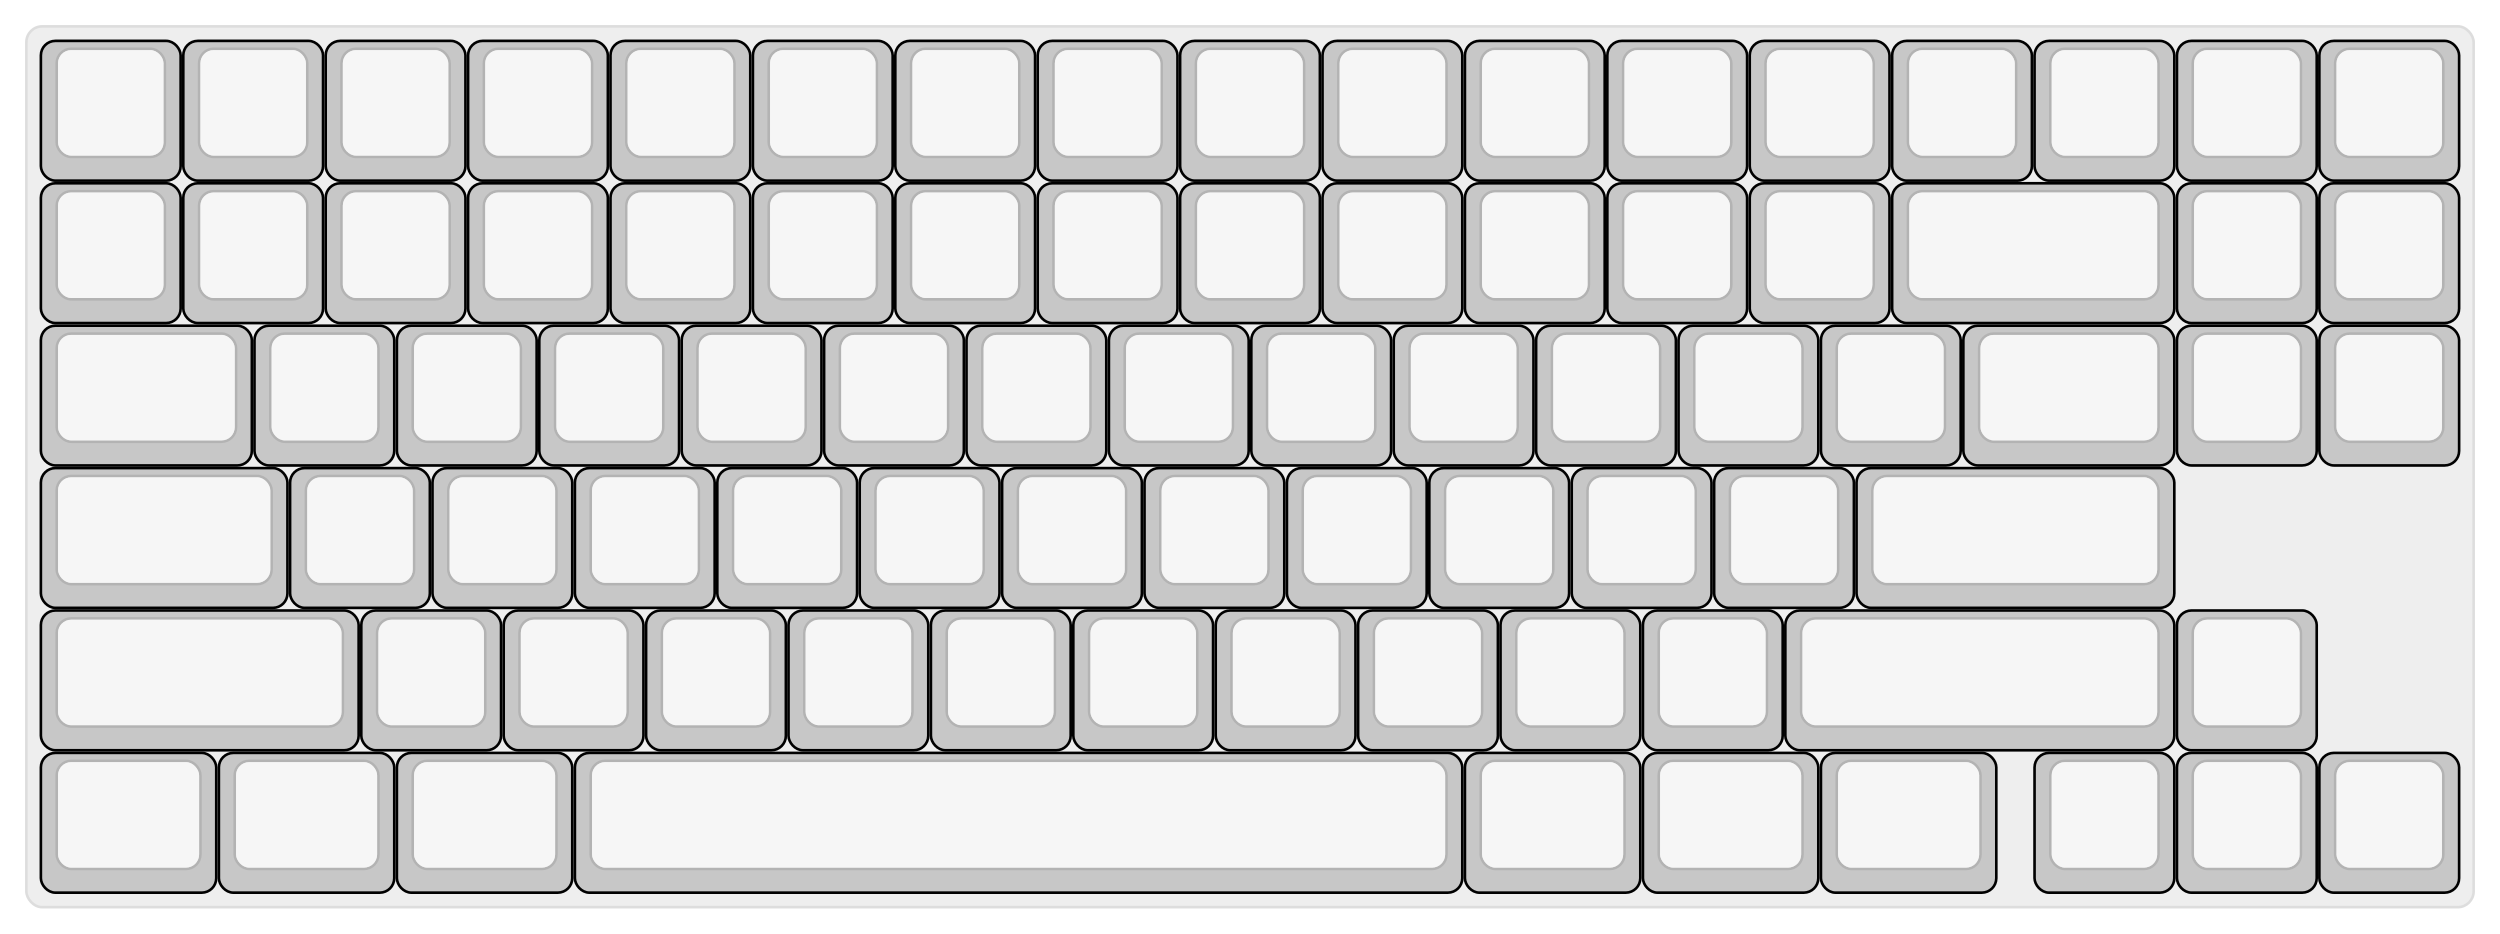 
  <svg width='948px'
       height='354px'
       viewBox='0 0 948 354'
       xmlns='http://www.w3.org/2000/svg'
       xmlns:xlink="http://www.w3.org/1999/xlink">

    <style type='text/css'>
    .keycap .border { stroke: black; stroke-width: 2; }
    .keycap .inner.border { stroke: rgba(0,0,0,.1); }
    </style>
    <defs>
      <linearGradient id="DCS">
        <stop offset="0%" stop-color="black" stop-opacity="0"/>
        <stop offset="40%" stop-color="black" stop-opacity="0.1"/>
        <stop offset="60%" stop-color="black" stop-opacity="0.1"/>
        <stop offset="100%" stop-color="black" stop-opacity="0"/>
      </linearGradient>
      <linearGradient id="SPACE" x1="0%" x2="0%" y1="0%" y2="100%">
        <stop offset="0%" stop-color="black" stop-opacity="0.1"/>
        <stop offset="20%" stop-color="black" stop-opacity="0.0"/>
        <stop offset="40%" stop-color="black" stop-opacity="0.0"/>
        <stop offset="100%" stop-color="black" stop-opacity="0.1"/>
      </linearGradient>
      <radialGradient id="DSA">
        <stop offset="0%" stop-color="black" stop-opacity="0.1"/>
        <stop offset="10%" stop-color="black" stop-opacity="0.1"/>
        <stop offset="100%" stop-color="black" stop-opacity="0"/>
      </radialGradient>
      <radialGradient id="SA" xlink:href="#DSA" />
    </defs>

    <g transform='translate(10,10)'>
      <rect width="928" height="334"
            stroke="#ddd" stroke-width="1" fill="#eeeeee" rx="6"/>
      <g transform='translate(5,5)'>
        
  <g class='  keycap'
  >

  
    <!-- Outer Border -->
    <rect x="1" y="1"
          width="52" height="52"
          rx="5" fill="#c7c7c7" class="outer border"/>
    
    <!-- Outer Fill -->
    <rect x="1" y="1"
          width="52" height="52"
          rx="5" fill="#c7c7c7"/>
    

    
      <!-- Inner Border -->
      <rect x="7" y="4"
            width="40" height="40"
            rx="5" fill="#f6f6f6" class="inner border"/>
      
      <!-- Inner Fill -->
      <rect x="7" y="4"
            width="40" height="40"
            rx="5" fill="#f6f6f6"/>
      
      

     
   
  </g>

  <g class='  keycap'
  >

  
    <!-- Outer Border -->
    <rect x="55" y="1"
          width="52" height="52"
          rx="5" fill="#c7c7c7" class="outer border"/>
    
    <!-- Outer Fill -->
    <rect x="55" y="1"
          width="52" height="52"
          rx="5" fill="#c7c7c7"/>
    

    
      <!-- Inner Border -->
      <rect x="61" y="4"
            width="40" height="40"
            rx="5" fill="#f6f6f6" class="inner border"/>
      
      <!-- Inner Fill -->
      <rect x="61" y="4"
            width="40" height="40"
            rx="5" fill="#f6f6f6"/>
      
      

     
   
  </g>

  <g class='  keycap'
  >

  
    <!-- Outer Border -->
    <rect x="109" y="1"
          width="52" height="52"
          rx="5" fill="#c7c7c7" class="outer border"/>
    
    <!-- Outer Fill -->
    <rect x="109" y="1"
          width="52" height="52"
          rx="5" fill="#c7c7c7"/>
    

    
      <!-- Inner Border -->
      <rect x="115" y="4"
            width="40" height="40"
            rx="5" fill="#f6f6f6" class="inner border"/>
      
      <!-- Inner Fill -->
      <rect x="115" y="4"
            width="40" height="40"
            rx="5" fill="#f6f6f6"/>
      
      

     
   
  </g>

  <g class='  keycap'
  >

  
    <!-- Outer Border -->
    <rect x="163" y="1"
          width="52" height="52"
          rx="5" fill="#c7c7c7" class="outer border"/>
    
    <!-- Outer Fill -->
    <rect x="163" y="1"
          width="52" height="52"
          rx="5" fill="#c7c7c7"/>
    

    
      <!-- Inner Border -->
      <rect x="169" y="4"
            width="40" height="40"
            rx="5" fill="#f6f6f6" class="inner border"/>
      
      <!-- Inner Fill -->
      <rect x="169" y="4"
            width="40" height="40"
            rx="5" fill="#f6f6f6"/>
      
      

     
   
  </g>

  <g class='  keycap'
  >

  
    <!-- Outer Border -->
    <rect x="217" y="1"
          width="52" height="52"
          rx="5" fill="#c7c7c7" class="outer border"/>
    
    <!-- Outer Fill -->
    <rect x="217" y="1"
          width="52" height="52"
          rx="5" fill="#c7c7c7"/>
    

    
      <!-- Inner Border -->
      <rect x="223" y="4"
            width="40" height="40"
            rx="5" fill="#f6f6f6" class="inner border"/>
      
      <!-- Inner Fill -->
      <rect x="223" y="4"
            width="40" height="40"
            rx="5" fill="#f6f6f6"/>
      
      

     
   
  </g>

  <g class='  keycap'
  >

  
    <!-- Outer Border -->
    <rect x="271" y="1"
          width="52" height="52"
          rx="5" fill="#c7c7c7" class="outer border"/>
    
    <!-- Outer Fill -->
    <rect x="271" y="1"
          width="52" height="52"
          rx="5" fill="#c7c7c7"/>
    

    
      <!-- Inner Border -->
      <rect x="277" y="4"
            width="40" height="40"
            rx="5" fill="#f6f6f6" class="inner border"/>
      
      <!-- Inner Fill -->
      <rect x="277" y="4"
            width="40" height="40"
            rx="5" fill="#f6f6f6"/>
      
      

     
   
  </g>

  <g class='  keycap'
  >

  
    <!-- Outer Border -->
    <rect x="325" y="1"
          width="52" height="52"
          rx="5" fill="#c7c7c7" class="outer border"/>
    
    <!-- Outer Fill -->
    <rect x="325" y="1"
          width="52" height="52"
          rx="5" fill="#c7c7c7"/>
    

    
      <!-- Inner Border -->
      <rect x="331" y="4"
            width="40" height="40"
            rx="5" fill="#f6f6f6" class="inner border"/>
      
      <!-- Inner Fill -->
      <rect x="331" y="4"
            width="40" height="40"
            rx="5" fill="#f6f6f6"/>
      
      

     
   
  </g>

  <g class='  keycap'
  >

  
    <!-- Outer Border -->
    <rect x="379" y="1"
          width="52" height="52"
          rx="5" fill="#c7c7c7" class="outer border"/>
    
    <!-- Outer Fill -->
    <rect x="379" y="1"
          width="52" height="52"
          rx="5" fill="#c7c7c7"/>
    

    
      <!-- Inner Border -->
      <rect x="385" y="4"
            width="40" height="40"
            rx="5" fill="#f6f6f6" class="inner border"/>
      
      <!-- Inner Fill -->
      <rect x="385" y="4"
            width="40" height="40"
            rx="5" fill="#f6f6f6"/>
      
      

     
   
  </g>

  <g class='  keycap'
  >

  
    <!-- Outer Border -->
    <rect x="433" y="1"
          width="52" height="52"
          rx="5" fill="#c7c7c7" class="outer border"/>
    
    <!-- Outer Fill -->
    <rect x="433" y="1"
          width="52" height="52"
          rx="5" fill="#c7c7c7"/>
    

    
      <!-- Inner Border -->
      <rect x="439" y="4"
            width="40" height="40"
            rx="5" fill="#f6f6f6" class="inner border"/>
      
      <!-- Inner Fill -->
      <rect x="439" y="4"
            width="40" height="40"
            rx="5" fill="#f6f6f6"/>
      
      

     
   
  </g>

  <g class='  keycap'
  >

  
    <!-- Outer Border -->
    <rect x="487" y="1"
          width="52" height="52"
          rx="5" fill="#c7c7c7" class="outer border"/>
    
    <!-- Outer Fill -->
    <rect x="487" y="1"
          width="52" height="52"
          rx="5" fill="#c7c7c7"/>
    

    
      <!-- Inner Border -->
      <rect x="493" y="4"
            width="40" height="40"
            rx="5" fill="#f6f6f6" class="inner border"/>
      
      <!-- Inner Fill -->
      <rect x="493" y="4"
            width="40" height="40"
            rx="5" fill="#f6f6f6"/>
      
      

     
   
  </g>

  <g class='  keycap'
  >

  
    <!-- Outer Border -->
    <rect x="541" y="1"
          width="52" height="52"
          rx="5" fill="#c7c7c7" class="outer border"/>
    
    <!-- Outer Fill -->
    <rect x="541" y="1"
          width="52" height="52"
          rx="5" fill="#c7c7c7"/>
    

    
      <!-- Inner Border -->
      <rect x="547" y="4"
            width="40" height="40"
            rx="5" fill="#f6f6f6" class="inner border"/>
      
      <!-- Inner Fill -->
      <rect x="547" y="4"
            width="40" height="40"
            rx="5" fill="#f6f6f6"/>
      
      

     
   
  </g>

  <g class='  keycap'
  >

  
    <!-- Outer Border -->
    <rect x="595" y="1"
          width="52" height="52"
          rx="5" fill="#c7c7c7" class="outer border"/>
    
    <!-- Outer Fill -->
    <rect x="595" y="1"
          width="52" height="52"
          rx="5" fill="#c7c7c7"/>
    

    
      <!-- Inner Border -->
      <rect x="601" y="4"
            width="40" height="40"
            rx="5" fill="#f6f6f6" class="inner border"/>
      
      <!-- Inner Fill -->
      <rect x="601" y="4"
            width="40" height="40"
            rx="5" fill="#f6f6f6"/>
      
      

     
   
  </g>

  <g class='  keycap'
  >

  
    <!-- Outer Border -->
    <rect x="649" y="1"
          width="52" height="52"
          rx="5" fill="#c7c7c7" class="outer border"/>
    
    <!-- Outer Fill -->
    <rect x="649" y="1"
          width="52" height="52"
          rx="5" fill="#c7c7c7"/>
    

    
      <!-- Inner Border -->
      <rect x="655" y="4"
            width="40" height="40"
            rx="5" fill="#f6f6f6" class="inner border"/>
      
      <!-- Inner Fill -->
      <rect x="655" y="4"
            width="40" height="40"
            rx="5" fill="#f6f6f6"/>
      
      

     
   
  </g>

  <g class='  keycap'
  >

  
    <!-- Outer Border -->
    <rect x="703" y="1"
          width="52" height="52"
          rx="5" fill="#c7c7c7" class="outer border"/>
    
    <!-- Outer Fill -->
    <rect x="703" y="1"
          width="52" height="52"
          rx="5" fill="#c7c7c7"/>
    

    
      <!-- Inner Border -->
      <rect x="709" y="4"
            width="40" height="40"
            rx="5" fill="#f6f6f6" class="inner border"/>
      
      <!-- Inner Fill -->
      <rect x="709" y="4"
            width="40" height="40"
            rx="5" fill="#f6f6f6"/>
      
      

     
   
  </g>

  <g class='  keycap'
  >

  
    <!-- Outer Border -->
    <rect x="757" y="1"
          width="52" height="52"
          rx="5" fill="#c7c7c7" class="outer border"/>
    
    <!-- Outer Fill -->
    <rect x="757" y="1"
          width="52" height="52"
          rx="5" fill="#c7c7c7"/>
    

    
      <!-- Inner Border -->
      <rect x="763" y="4"
            width="40" height="40"
            rx="5" fill="#f6f6f6" class="inner border"/>
      
      <!-- Inner Fill -->
      <rect x="763" y="4"
            width="40" height="40"
            rx="5" fill="#f6f6f6"/>
      
      

     
   
  </g>

  <g class='  keycap'
  >

  
    <!-- Outer Border -->
    <rect x="811" y="1"
          width="52" height="52"
          rx="5" fill="#c7c7c7" class="outer border"/>
    
    <!-- Outer Fill -->
    <rect x="811" y="1"
          width="52" height="52"
          rx="5" fill="#c7c7c7"/>
    

    
      <!-- Inner Border -->
      <rect x="817" y="4"
            width="40" height="40"
            rx="5" fill="#f6f6f6" class="inner border"/>
      
      <!-- Inner Fill -->
      <rect x="817" y="4"
            width="40" height="40"
            rx="5" fill="#f6f6f6"/>
      
      

     
   
  </g>

  <g class='  keycap'
  >

  
    <!-- Outer Border -->
    <rect x="865" y="1"
          width="52" height="52"
          rx="5" fill="#c7c7c7" class="outer border"/>
    
    <!-- Outer Fill -->
    <rect x="865" y="1"
          width="52" height="52"
          rx="5" fill="#c7c7c7"/>
    

    
      <!-- Inner Border -->
      <rect x="871" y="4"
            width="40" height="40"
            rx="5" fill="#f6f6f6" class="inner border"/>
      
      <!-- Inner Fill -->
      <rect x="871" y="4"
            width="40" height="40"
            rx="5" fill="#f6f6f6"/>
      
      

     
   
  </g>

  <g class='  keycap'
  >

  
    <!-- Outer Border -->
    <rect x="1" y="55"
          width="52" height="52"
          rx="5" fill="#c7c7c7" class="outer border"/>
    
    <!-- Outer Fill -->
    <rect x="1" y="55"
          width="52" height="52"
          rx="5" fill="#c7c7c7"/>
    

    
      <!-- Inner Border -->
      <rect x="7" y="58"
            width="40" height="40"
            rx="5" fill="#f6f6f6" class="inner border"/>
      
      <!-- Inner Fill -->
      <rect x="7" y="58"
            width="40" height="40"
            rx="5" fill="#f6f6f6"/>
      
      

     
   
  </g>

  <g class='  keycap'
  >

  
    <!-- Outer Border -->
    <rect x="55" y="55"
          width="52" height="52"
          rx="5" fill="#c7c7c7" class="outer border"/>
    
    <!-- Outer Fill -->
    <rect x="55" y="55"
          width="52" height="52"
          rx="5" fill="#c7c7c7"/>
    

    
      <!-- Inner Border -->
      <rect x="61" y="58"
            width="40" height="40"
            rx="5" fill="#f6f6f6" class="inner border"/>
      
      <!-- Inner Fill -->
      <rect x="61" y="58"
            width="40" height="40"
            rx="5" fill="#f6f6f6"/>
      
      

     
   
  </g>

  <g class='  keycap'
  >

  
    <!-- Outer Border -->
    <rect x="109" y="55"
          width="52" height="52"
          rx="5" fill="#c7c7c7" class="outer border"/>
    
    <!-- Outer Fill -->
    <rect x="109" y="55"
          width="52" height="52"
          rx="5" fill="#c7c7c7"/>
    

    
      <!-- Inner Border -->
      <rect x="115" y="58"
            width="40" height="40"
            rx="5" fill="#f6f6f6" class="inner border"/>
      
      <!-- Inner Fill -->
      <rect x="115" y="58"
            width="40" height="40"
            rx="5" fill="#f6f6f6"/>
      
      

     
   
  </g>

  <g class='  keycap'
  >

  
    <!-- Outer Border -->
    <rect x="163" y="55"
          width="52" height="52"
          rx="5" fill="#c7c7c7" class="outer border"/>
    
    <!-- Outer Fill -->
    <rect x="163" y="55"
          width="52" height="52"
          rx="5" fill="#c7c7c7"/>
    

    
      <!-- Inner Border -->
      <rect x="169" y="58"
            width="40" height="40"
            rx="5" fill="#f6f6f6" class="inner border"/>
      
      <!-- Inner Fill -->
      <rect x="169" y="58"
            width="40" height="40"
            rx="5" fill="#f6f6f6"/>
      
      

     
   
  </g>

  <g class='  keycap'
  >

  
    <!-- Outer Border -->
    <rect x="217" y="55"
          width="52" height="52"
          rx="5" fill="#c7c7c7" class="outer border"/>
    
    <!-- Outer Fill -->
    <rect x="217" y="55"
          width="52" height="52"
          rx="5" fill="#c7c7c7"/>
    

    
      <!-- Inner Border -->
      <rect x="223" y="58"
            width="40" height="40"
            rx="5" fill="#f6f6f6" class="inner border"/>
      
      <!-- Inner Fill -->
      <rect x="223" y="58"
            width="40" height="40"
            rx="5" fill="#f6f6f6"/>
      
      

     
   
  </g>

  <g class='  keycap'
  >

  
    <!-- Outer Border -->
    <rect x="271" y="55"
          width="52" height="52"
          rx="5" fill="#c7c7c7" class="outer border"/>
    
    <!-- Outer Fill -->
    <rect x="271" y="55"
          width="52" height="52"
          rx="5" fill="#c7c7c7"/>
    

    
      <!-- Inner Border -->
      <rect x="277" y="58"
            width="40" height="40"
            rx="5" fill="#f6f6f6" class="inner border"/>
      
      <!-- Inner Fill -->
      <rect x="277" y="58"
            width="40" height="40"
            rx="5" fill="#f6f6f6"/>
      
      

     
   
  </g>

  <g class='  keycap'
  >

  
    <!-- Outer Border -->
    <rect x="325" y="55"
          width="52" height="52"
          rx="5" fill="#c7c7c7" class="outer border"/>
    
    <!-- Outer Fill -->
    <rect x="325" y="55"
          width="52" height="52"
          rx="5" fill="#c7c7c7"/>
    

    
      <!-- Inner Border -->
      <rect x="331" y="58"
            width="40" height="40"
            rx="5" fill="#f6f6f6" class="inner border"/>
      
      <!-- Inner Fill -->
      <rect x="331" y="58"
            width="40" height="40"
            rx="5" fill="#f6f6f6"/>
      
      

     
   
  </g>

  <g class='  keycap'
  >

  
    <!-- Outer Border -->
    <rect x="379" y="55"
          width="52" height="52"
          rx="5" fill="#c7c7c7" class="outer border"/>
    
    <!-- Outer Fill -->
    <rect x="379" y="55"
          width="52" height="52"
          rx="5" fill="#c7c7c7"/>
    

    
      <!-- Inner Border -->
      <rect x="385" y="58"
            width="40" height="40"
            rx="5" fill="#f6f6f6" class="inner border"/>
      
      <!-- Inner Fill -->
      <rect x="385" y="58"
            width="40" height="40"
            rx="5" fill="#f6f6f6"/>
      
      

     
   
  </g>

  <g class='  keycap'
  >

  
    <!-- Outer Border -->
    <rect x="433" y="55"
          width="52" height="52"
          rx="5" fill="#c7c7c7" class="outer border"/>
    
    <!-- Outer Fill -->
    <rect x="433" y="55"
          width="52" height="52"
          rx="5" fill="#c7c7c7"/>
    

    
      <!-- Inner Border -->
      <rect x="439" y="58"
            width="40" height="40"
            rx="5" fill="#f6f6f6" class="inner border"/>
      
      <!-- Inner Fill -->
      <rect x="439" y="58"
            width="40" height="40"
            rx="5" fill="#f6f6f6"/>
      
      

     
   
  </g>

  <g class='  keycap'
  >

  
    <!-- Outer Border -->
    <rect x="487" y="55"
          width="52" height="52"
          rx="5" fill="#c7c7c7" class="outer border"/>
    
    <!-- Outer Fill -->
    <rect x="487" y="55"
          width="52" height="52"
          rx="5" fill="#c7c7c7"/>
    

    
      <!-- Inner Border -->
      <rect x="493" y="58"
            width="40" height="40"
            rx="5" fill="#f6f6f6" class="inner border"/>
      
      <!-- Inner Fill -->
      <rect x="493" y="58"
            width="40" height="40"
            rx="5" fill="#f6f6f6"/>
      
      

     
   
  </g>

  <g class='  keycap'
  >

  
    <!-- Outer Border -->
    <rect x="541" y="55"
          width="52" height="52"
          rx="5" fill="#c7c7c7" class="outer border"/>
    
    <!-- Outer Fill -->
    <rect x="541" y="55"
          width="52" height="52"
          rx="5" fill="#c7c7c7"/>
    

    
      <!-- Inner Border -->
      <rect x="547" y="58"
            width="40" height="40"
            rx="5" fill="#f6f6f6" class="inner border"/>
      
      <!-- Inner Fill -->
      <rect x="547" y="58"
            width="40" height="40"
            rx="5" fill="#f6f6f6"/>
      
      

     
   
  </g>

  <g class='  keycap'
  >

  
    <!-- Outer Border -->
    <rect x="595" y="55"
          width="52" height="52"
          rx="5" fill="#c7c7c7" class="outer border"/>
    
    <!-- Outer Fill -->
    <rect x="595" y="55"
          width="52" height="52"
          rx="5" fill="#c7c7c7"/>
    

    
      <!-- Inner Border -->
      <rect x="601" y="58"
            width="40" height="40"
            rx="5" fill="#f6f6f6" class="inner border"/>
      
      <!-- Inner Fill -->
      <rect x="601" y="58"
            width="40" height="40"
            rx="5" fill="#f6f6f6"/>
      
      

     
   
  </g>

  <g class='  keycap'
  >

  
    <!-- Outer Border -->
    <rect x="649" y="55"
          width="52" height="52"
          rx="5" fill="#c7c7c7" class="outer border"/>
    
    <!-- Outer Fill -->
    <rect x="649" y="55"
          width="52" height="52"
          rx="5" fill="#c7c7c7"/>
    

    
      <!-- Inner Border -->
      <rect x="655" y="58"
            width="40" height="40"
            rx="5" fill="#f6f6f6" class="inner border"/>
      
      <!-- Inner Fill -->
      <rect x="655" y="58"
            width="40" height="40"
            rx="5" fill="#f6f6f6"/>
      
      

     
   
  </g>

  <g class='  keycap'
  >

  
    <!-- Outer Border -->
    <rect x="703" y="55"
          width="106" height="52"
          rx="5" fill="#c7c7c7" class="outer border"/>
    
    <!-- Outer Fill -->
    <rect x="703" y="55"
          width="106" height="52"
          rx="5" fill="#c7c7c7"/>
    

    
      <!-- Inner Border -->
      <rect x="709" y="58"
            width="94" height="40"
            rx="5" fill="#f6f6f6" class="inner border"/>
      
      <!-- Inner Fill -->
      <rect x="709" y="58"
            width="94" height="40"
            rx="5" fill="#f6f6f6"/>
      
      

     
   
  </g>

  <g class='  keycap'
  >

  
    <!-- Outer Border -->
    <rect x="811" y="55"
          width="52" height="52"
          rx="5" fill="#c7c7c7" class="outer border"/>
    
    <!-- Outer Fill -->
    <rect x="811" y="55"
          width="52" height="52"
          rx="5" fill="#c7c7c7"/>
    

    
      <!-- Inner Border -->
      <rect x="817" y="58"
            width="40" height="40"
            rx="5" fill="#f6f6f6" class="inner border"/>
      
      <!-- Inner Fill -->
      <rect x="817" y="58"
            width="40" height="40"
            rx="5" fill="#f6f6f6"/>
      
      

     
   
  </g>

  <g class='  keycap'
  >

  
    <!-- Outer Border -->
    <rect x="865" y="55"
          width="52" height="52"
          rx="5" fill="#c7c7c7" class="outer border"/>
    
    <!-- Outer Fill -->
    <rect x="865" y="55"
          width="52" height="52"
          rx="5" fill="#c7c7c7"/>
    

    
      <!-- Inner Border -->
      <rect x="871" y="58"
            width="40" height="40"
            rx="5" fill="#f6f6f6" class="inner border"/>
      
      <!-- Inner Fill -->
      <rect x="871" y="58"
            width="40" height="40"
            rx="5" fill="#f6f6f6"/>
      
      

     
   
  </g>

  <g class='  keycap'
  >

  
    <!-- Outer Border -->
    <rect x="1" y="109"
          width="79" height="52"
          rx="5" fill="#c7c7c7" class="outer border"/>
    
    <!-- Outer Fill -->
    <rect x="1" y="109"
          width="79" height="52"
          rx="5" fill="#c7c7c7"/>
    

    
      <!-- Inner Border -->
      <rect x="7" y="112"
            width="67" height="40"
            rx="5" fill="#f6f6f6" class="inner border"/>
      
      <!-- Inner Fill -->
      <rect x="7" y="112"
            width="67" height="40"
            rx="5" fill="#f6f6f6"/>
      
      

     
   
  </g>

  <g class='  keycap'
  >

  
    <!-- Outer Border -->
    <rect x="82" y="109"
          width="52" height="52"
          rx="5" fill="#c7c7c7" class="outer border"/>
    
    <!-- Outer Fill -->
    <rect x="82" y="109"
          width="52" height="52"
          rx="5" fill="#c7c7c7"/>
    

    
      <!-- Inner Border -->
      <rect x="88" y="112"
            width="40" height="40"
            rx="5" fill="#f6f6f6" class="inner border"/>
      
      <!-- Inner Fill -->
      <rect x="88" y="112"
            width="40" height="40"
            rx="5" fill="#f6f6f6"/>
      
      

     
   
  </g>

  <g class='  keycap'
  >

  
    <!-- Outer Border -->
    <rect x="136" y="109"
          width="52" height="52"
          rx="5" fill="#c7c7c7" class="outer border"/>
    
    <!-- Outer Fill -->
    <rect x="136" y="109"
          width="52" height="52"
          rx="5" fill="#c7c7c7"/>
    

    
      <!-- Inner Border -->
      <rect x="142" y="112"
            width="40" height="40"
            rx="5" fill="#f6f6f6" class="inner border"/>
      
      <!-- Inner Fill -->
      <rect x="142" y="112"
            width="40" height="40"
            rx="5" fill="#f6f6f6"/>
      
      

     
   
  </g>

  <g class='  keycap'
  >

  
    <!-- Outer Border -->
    <rect x="190" y="109"
          width="52" height="52"
          rx="5" fill="#c7c7c7" class="outer border"/>
    
    <!-- Outer Fill -->
    <rect x="190" y="109"
          width="52" height="52"
          rx="5" fill="#c7c7c7"/>
    

    
      <!-- Inner Border -->
      <rect x="196" y="112"
            width="40" height="40"
            rx="5" fill="#f6f6f6" class="inner border"/>
      
      <!-- Inner Fill -->
      <rect x="196" y="112"
            width="40" height="40"
            rx="5" fill="#f6f6f6"/>
      
      

     
   
  </g>

  <g class='  keycap'
  >

  
    <!-- Outer Border -->
    <rect x="244" y="109"
          width="52" height="52"
          rx="5" fill="#c7c7c7" class="outer border"/>
    
    <!-- Outer Fill -->
    <rect x="244" y="109"
          width="52" height="52"
          rx="5" fill="#c7c7c7"/>
    

    
      <!-- Inner Border -->
      <rect x="250" y="112"
            width="40" height="40"
            rx="5" fill="#f6f6f6" class="inner border"/>
      
      <!-- Inner Fill -->
      <rect x="250" y="112"
            width="40" height="40"
            rx="5" fill="#f6f6f6"/>
      
      

     
   
  </g>

  <g class='  keycap'
  >

  
    <!-- Outer Border -->
    <rect x="298" y="109"
          width="52" height="52"
          rx="5" fill="#c7c7c7" class="outer border"/>
    
    <!-- Outer Fill -->
    <rect x="298" y="109"
          width="52" height="52"
          rx="5" fill="#c7c7c7"/>
    

    
      <!-- Inner Border -->
      <rect x="304" y="112"
            width="40" height="40"
            rx="5" fill="#f6f6f6" class="inner border"/>
      
      <!-- Inner Fill -->
      <rect x="304" y="112"
            width="40" height="40"
            rx="5" fill="#f6f6f6"/>
      
      

     
   
  </g>

  <g class='  keycap'
  >

  
    <!-- Outer Border -->
    <rect x="352" y="109"
          width="52" height="52"
          rx="5" fill="#c7c7c7" class="outer border"/>
    
    <!-- Outer Fill -->
    <rect x="352" y="109"
          width="52" height="52"
          rx="5" fill="#c7c7c7"/>
    

    
      <!-- Inner Border -->
      <rect x="358" y="112"
            width="40" height="40"
            rx="5" fill="#f6f6f6" class="inner border"/>
      
      <!-- Inner Fill -->
      <rect x="358" y="112"
            width="40" height="40"
            rx="5" fill="#f6f6f6"/>
      
      

     
   
  </g>

  <g class='  keycap'
  >

  
    <!-- Outer Border -->
    <rect x="406" y="109"
          width="52" height="52"
          rx="5" fill="#c7c7c7" class="outer border"/>
    
    <!-- Outer Fill -->
    <rect x="406" y="109"
          width="52" height="52"
          rx="5" fill="#c7c7c7"/>
    

    
      <!-- Inner Border -->
      <rect x="412" y="112"
            width="40" height="40"
            rx="5" fill="#f6f6f6" class="inner border"/>
      
      <!-- Inner Fill -->
      <rect x="412" y="112"
            width="40" height="40"
            rx="5" fill="#f6f6f6"/>
      
      

     
   
  </g>

  <g class='  keycap'
  >

  
    <!-- Outer Border -->
    <rect x="460" y="109"
          width="52" height="52"
          rx="5" fill="#c7c7c7" class="outer border"/>
    
    <!-- Outer Fill -->
    <rect x="460" y="109"
          width="52" height="52"
          rx="5" fill="#c7c7c7"/>
    

    
      <!-- Inner Border -->
      <rect x="466" y="112"
            width="40" height="40"
            rx="5" fill="#f6f6f6" class="inner border"/>
      
      <!-- Inner Fill -->
      <rect x="466" y="112"
            width="40" height="40"
            rx="5" fill="#f6f6f6"/>
      
      

     
   
  </g>

  <g class='  keycap'
  >

  
    <!-- Outer Border -->
    <rect x="514" y="109"
          width="52" height="52"
          rx="5" fill="#c7c7c7" class="outer border"/>
    
    <!-- Outer Fill -->
    <rect x="514" y="109"
          width="52" height="52"
          rx="5" fill="#c7c7c7"/>
    

    
      <!-- Inner Border -->
      <rect x="520" y="112"
            width="40" height="40"
            rx="5" fill="#f6f6f6" class="inner border"/>
      
      <!-- Inner Fill -->
      <rect x="520" y="112"
            width="40" height="40"
            rx="5" fill="#f6f6f6"/>
      
      

     
   
  </g>

  <g class='  keycap'
  >

  
    <!-- Outer Border -->
    <rect x="568" y="109"
          width="52" height="52"
          rx="5" fill="#c7c7c7" class="outer border"/>
    
    <!-- Outer Fill -->
    <rect x="568" y="109"
          width="52" height="52"
          rx="5" fill="#c7c7c7"/>
    

    
      <!-- Inner Border -->
      <rect x="574" y="112"
            width="40" height="40"
            rx="5" fill="#f6f6f6" class="inner border"/>
      
      <!-- Inner Fill -->
      <rect x="574" y="112"
            width="40" height="40"
            rx="5" fill="#f6f6f6"/>
      
      

     
   
  </g>

  <g class='  keycap'
  >

  
    <!-- Outer Border -->
    <rect x="622" y="109"
          width="52" height="52"
          rx="5" fill="#c7c7c7" class="outer border"/>
    
    <!-- Outer Fill -->
    <rect x="622" y="109"
          width="52" height="52"
          rx="5" fill="#c7c7c7"/>
    

    
      <!-- Inner Border -->
      <rect x="628" y="112"
            width="40" height="40"
            rx="5" fill="#f6f6f6" class="inner border"/>
      
      <!-- Inner Fill -->
      <rect x="628" y="112"
            width="40" height="40"
            rx="5" fill="#f6f6f6"/>
      
      

     
   
  </g>

  <g class='  keycap'
  >

  
    <!-- Outer Border -->
    <rect x="676" y="109"
          width="52" height="52"
          rx="5" fill="#c7c7c7" class="outer border"/>
    
    <!-- Outer Fill -->
    <rect x="676" y="109"
          width="52" height="52"
          rx="5" fill="#c7c7c7"/>
    

    
      <!-- Inner Border -->
      <rect x="682" y="112"
            width="40" height="40"
            rx="5" fill="#f6f6f6" class="inner border"/>
      
      <!-- Inner Fill -->
      <rect x="682" y="112"
            width="40" height="40"
            rx="5" fill="#f6f6f6"/>
      
      

     
   
  </g>

  <g class='  keycap'
  >

  
    <!-- Outer Border -->
    <rect x="730" y="109"
          width="79" height="52"
          rx="5" fill="#c7c7c7" class="outer border"/>
    
    <!-- Outer Fill -->
    <rect x="730" y="109"
          width="79" height="52"
          rx="5" fill="#c7c7c7"/>
    

    
      <!-- Inner Border -->
      <rect x="736" y="112"
            width="67" height="40"
            rx="5" fill="#f6f6f6" class="inner border"/>
      
      <!-- Inner Fill -->
      <rect x="736" y="112"
            width="67" height="40"
            rx="5" fill="#f6f6f6"/>
      
      

     
   
  </g>

  <g class='  keycap'
  >

  
    <!-- Outer Border -->
    <rect x="811" y="109"
          width="52" height="52"
          rx="5" fill="#c7c7c7" class="outer border"/>
    
    <!-- Outer Fill -->
    <rect x="811" y="109"
          width="52" height="52"
          rx="5" fill="#c7c7c7"/>
    

    
      <!-- Inner Border -->
      <rect x="817" y="112"
            width="40" height="40"
            rx="5" fill="#f6f6f6" class="inner border"/>
      
      <!-- Inner Fill -->
      <rect x="817" y="112"
            width="40" height="40"
            rx="5" fill="#f6f6f6"/>
      
      

     
   
  </g>

  <g class='  keycap'
  >

  
    <!-- Outer Border -->
    <rect x="865" y="109"
          width="52" height="52"
          rx="5" fill="#c7c7c7" class="outer border"/>
    
    <!-- Outer Fill -->
    <rect x="865" y="109"
          width="52" height="52"
          rx="5" fill="#c7c7c7"/>
    

    
      <!-- Inner Border -->
      <rect x="871" y="112"
            width="40" height="40"
            rx="5" fill="#f6f6f6" class="inner border"/>
      
      <!-- Inner Fill -->
      <rect x="871" y="112"
            width="40" height="40"
            rx="5" fill="#f6f6f6"/>
      
      

     
   
  </g>

  <g class='  keycap'
  >

  
    <!-- Outer Border -->
    <rect x="1" y="163"
          width="92.5" height="52"
          rx="5" fill="#c7c7c7" class="outer border"/>
    
    <!-- Outer Fill -->
    <rect x="1" y="163"
          width="92.5" height="52"
          rx="5" fill="#c7c7c7"/>
    

    
      <!-- Inner Border -->
      <rect x="7" y="166"
            width="80.5" height="40"
            rx="5" fill="#f6f6f6" class="inner border"/>
      
      <!-- Inner Fill -->
      <rect x="7" y="166"
            width="80.5" height="40"
            rx="5" fill="#f6f6f6"/>
      
      

     
   
  </g>

  <g class='  keycap'
  >

  
    <!-- Outer Border -->
    <rect x="95.5" y="163"
          width="52" height="52"
          rx="5" fill="#c7c7c7" class="outer border"/>
    
    <!-- Outer Fill -->
    <rect x="95.5" y="163"
          width="52" height="52"
          rx="5" fill="#c7c7c7"/>
    

    
      <!-- Inner Border -->
      <rect x="101.5" y="166"
            width="40" height="40"
            rx="5" fill="#f6f6f6" class="inner border"/>
      
      <!-- Inner Fill -->
      <rect x="101.5" y="166"
            width="40" height="40"
            rx="5" fill="#f6f6f6"/>
      
      

     
   
  </g>

  <g class='  keycap'
  >

  
    <!-- Outer Border -->
    <rect x="149.5" y="163"
          width="52" height="52"
          rx="5" fill="#c7c7c7" class="outer border"/>
    
    <!-- Outer Fill -->
    <rect x="149.5" y="163"
          width="52" height="52"
          rx="5" fill="#c7c7c7"/>
    

    
      <!-- Inner Border -->
      <rect x="155.5" y="166"
            width="40" height="40"
            rx="5" fill="#f6f6f6" class="inner border"/>
      
      <!-- Inner Fill -->
      <rect x="155.5" y="166"
            width="40" height="40"
            rx="5" fill="#f6f6f6"/>
      
      

     
   
  </g>

  <g class='  keycap'
  >

  
    <!-- Outer Border -->
    <rect x="203.5" y="163"
          width="52" height="52"
          rx="5" fill="#c7c7c7" class="outer border"/>
    
    <!-- Outer Fill -->
    <rect x="203.5" y="163"
          width="52" height="52"
          rx="5" fill="#c7c7c7"/>
    

    
      <!-- Inner Border -->
      <rect x="209.5" y="166"
            width="40" height="40"
            rx="5" fill="#f6f6f6" class="inner border"/>
      
      <!-- Inner Fill -->
      <rect x="209.5" y="166"
            width="40" height="40"
            rx="5" fill="#f6f6f6"/>
      
      

     
   
  </g>

  <g class='  keycap'
  >

  
    <!-- Outer Border -->
    <rect x="257.5" y="163"
          width="52" height="52"
          rx="5" fill="#c7c7c7" class="outer border"/>
    
    <!-- Outer Fill -->
    <rect x="257.5" y="163"
          width="52" height="52"
          rx="5" fill="#c7c7c7"/>
    

    
      <!-- Inner Border -->
      <rect x="263.5" y="166"
            width="40" height="40"
            rx="5" fill="#f6f6f6" class="inner border"/>
      
      <!-- Inner Fill -->
      <rect x="263.5" y="166"
            width="40" height="40"
            rx="5" fill="#f6f6f6"/>
      
      

     
   
  </g>

  <g class='  keycap'
  >

  
    <!-- Outer Border -->
    <rect x="311.5" y="163"
          width="52" height="52"
          rx="5" fill="#c7c7c7" class="outer border"/>
    
    <!-- Outer Fill -->
    <rect x="311.5" y="163"
          width="52" height="52"
          rx="5" fill="#c7c7c7"/>
    

    
      <!-- Inner Border -->
      <rect x="317.5" y="166"
            width="40" height="40"
            rx="5" fill="#f6f6f6" class="inner border"/>
      
      <!-- Inner Fill -->
      <rect x="317.5" y="166"
            width="40" height="40"
            rx="5" fill="#f6f6f6"/>
      
      

     
   
  </g>

  <g class='  keycap'
  >

  
    <!-- Outer Border -->
    <rect x="365.5" y="163"
          width="52" height="52"
          rx="5" fill="#c7c7c7" class="outer border"/>
    
    <!-- Outer Fill -->
    <rect x="365.5" y="163"
          width="52" height="52"
          rx="5" fill="#c7c7c7"/>
    

    
      <!-- Inner Border -->
      <rect x="371.5" y="166"
            width="40" height="40"
            rx="5" fill="#f6f6f6" class="inner border"/>
      
      <!-- Inner Fill -->
      <rect x="371.5" y="166"
            width="40" height="40"
            rx="5" fill="#f6f6f6"/>
      
      

     
   
  </g>

  <g class='  keycap'
  >

  
    <!-- Outer Border -->
    <rect x="419.5" y="163"
          width="52" height="52"
          rx="5" fill="#c7c7c7" class="outer border"/>
    
    <!-- Outer Fill -->
    <rect x="419.5" y="163"
          width="52" height="52"
          rx="5" fill="#c7c7c7"/>
    

    
      <!-- Inner Border -->
      <rect x="425.5" y="166"
            width="40" height="40"
            rx="5" fill="#f6f6f6" class="inner border"/>
      
      <!-- Inner Fill -->
      <rect x="425.5" y="166"
            width="40" height="40"
            rx="5" fill="#f6f6f6"/>
      
      

     
   
  </g>

  <g class='  keycap'
  >

  
    <!-- Outer Border -->
    <rect x="473.5" y="163"
          width="52" height="52"
          rx="5" fill="#c7c7c7" class="outer border"/>
    
    <!-- Outer Fill -->
    <rect x="473.5" y="163"
          width="52" height="52"
          rx="5" fill="#c7c7c7"/>
    

    
      <!-- Inner Border -->
      <rect x="479.5" y="166"
            width="40" height="40"
            rx="5" fill="#f6f6f6" class="inner border"/>
      
      <!-- Inner Fill -->
      <rect x="479.5" y="166"
            width="40" height="40"
            rx="5" fill="#f6f6f6"/>
      
      

     
   
  </g>

  <g class='  keycap'
  >

  
    <!-- Outer Border -->
    <rect x="527.5" y="163"
          width="52" height="52"
          rx="5" fill="#c7c7c7" class="outer border"/>
    
    <!-- Outer Fill -->
    <rect x="527.5" y="163"
          width="52" height="52"
          rx="5" fill="#c7c7c7"/>
    

    
      <!-- Inner Border -->
      <rect x="533.5" y="166"
            width="40" height="40"
            rx="5" fill="#f6f6f6" class="inner border"/>
      
      <!-- Inner Fill -->
      <rect x="533.5" y="166"
            width="40" height="40"
            rx="5" fill="#f6f6f6"/>
      
      

     
   
  </g>

  <g class='  keycap'
  >

  
    <!-- Outer Border -->
    <rect x="581.5" y="163"
          width="52" height="52"
          rx="5" fill="#c7c7c7" class="outer border"/>
    
    <!-- Outer Fill -->
    <rect x="581.5" y="163"
          width="52" height="52"
          rx="5" fill="#c7c7c7"/>
    

    
      <!-- Inner Border -->
      <rect x="587.5" y="166"
            width="40" height="40"
            rx="5" fill="#f6f6f6" class="inner border"/>
      
      <!-- Inner Fill -->
      <rect x="587.5" y="166"
            width="40" height="40"
            rx="5" fill="#f6f6f6"/>
      
      

     
   
  </g>

  <g class='  keycap'
  >

  
    <!-- Outer Border -->
    <rect x="635.5" y="163"
          width="52" height="52"
          rx="5" fill="#c7c7c7" class="outer border"/>
    
    <!-- Outer Fill -->
    <rect x="635.5" y="163"
          width="52" height="52"
          rx="5" fill="#c7c7c7"/>
    

    
      <!-- Inner Border -->
      <rect x="641.5" y="166"
            width="40" height="40"
            rx="5" fill="#f6f6f6" class="inner border"/>
      
      <!-- Inner Fill -->
      <rect x="641.5" y="166"
            width="40" height="40"
            rx="5" fill="#f6f6f6"/>
      
      

     
   
  </g>

  <g class='  keycap'
  >

  
    <!-- Outer Border -->
    <rect x="689.5" y="163"
          width="119.5" height="52"
          rx="5" fill="#c7c7c7" class="outer border"/>
    
    <!-- Outer Fill -->
    <rect x="689.5" y="163"
          width="119.5" height="52"
          rx="5" fill="#c7c7c7"/>
    

    
      <!-- Inner Border -->
      <rect x="695.5" y="166"
            width="107.5" height="40"
            rx="5" fill="#f6f6f6" class="inner border"/>
      
      <!-- Inner Fill -->
      <rect x="695.5" y="166"
            width="107.5" height="40"
            rx="5" fill="#f6f6f6"/>
      
      

     
   
  </g>

  <g class='  keycap'
  >

  
    <!-- Outer Border -->
    <rect x="1" y="217"
          width="119.5" height="52"
          rx="5" fill="#c7c7c7" class="outer border"/>
    
    <!-- Outer Fill -->
    <rect x="1" y="217"
          width="119.5" height="52"
          rx="5" fill="#c7c7c7"/>
    

    
      <!-- Inner Border -->
      <rect x="7" y="220"
            width="107.5" height="40"
            rx="5" fill="#f6f6f6" class="inner border"/>
      
      <!-- Inner Fill -->
      <rect x="7" y="220"
            width="107.5" height="40"
            rx="5" fill="#f6f6f6"/>
      
      

     
   
  </g>

  <g class='  keycap'
  >

  
    <!-- Outer Border -->
    <rect x="122.5" y="217"
          width="52" height="52"
          rx="5" fill="#c7c7c7" class="outer border"/>
    
    <!-- Outer Fill -->
    <rect x="122.5" y="217"
          width="52" height="52"
          rx="5" fill="#c7c7c7"/>
    

    
      <!-- Inner Border -->
      <rect x="128.5" y="220"
            width="40" height="40"
            rx="5" fill="#f6f6f6" class="inner border"/>
      
      <!-- Inner Fill -->
      <rect x="128.5" y="220"
            width="40" height="40"
            rx="5" fill="#f6f6f6"/>
      
      

     
   
  </g>

  <g class='  keycap'
  >

  
    <!-- Outer Border -->
    <rect x="176.5" y="217"
          width="52" height="52"
          rx="5" fill="#c7c7c7" class="outer border"/>
    
    <!-- Outer Fill -->
    <rect x="176.5" y="217"
          width="52" height="52"
          rx="5" fill="#c7c7c7"/>
    

    
      <!-- Inner Border -->
      <rect x="182.5" y="220"
            width="40" height="40"
            rx="5" fill="#f6f6f6" class="inner border"/>
      
      <!-- Inner Fill -->
      <rect x="182.5" y="220"
            width="40" height="40"
            rx="5" fill="#f6f6f6"/>
      
      

     
   
  </g>

  <g class='  keycap'
  >

  
    <!-- Outer Border -->
    <rect x="230.5" y="217"
          width="52" height="52"
          rx="5" fill="#c7c7c7" class="outer border"/>
    
    <!-- Outer Fill -->
    <rect x="230.5" y="217"
          width="52" height="52"
          rx="5" fill="#c7c7c7"/>
    

    
      <!-- Inner Border -->
      <rect x="236.5" y="220"
            width="40" height="40"
            rx="5" fill="#f6f6f6" class="inner border"/>
      
      <!-- Inner Fill -->
      <rect x="236.5" y="220"
            width="40" height="40"
            rx="5" fill="#f6f6f6"/>
      
      

     
   
  </g>

  <g class='  keycap'
  >

  
    <!-- Outer Border -->
    <rect x="284.5" y="217"
          width="52" height="52"
          rx="5" fill="#c7c7c7" class="outer border"/>
    
    <!-- Outer Fill -->
    <rect x="284.5" y="217"
          width="52" height="52"
          rx="5" fill="#c7c7c7"/>
    

    
      <!-- Inner Border -->
      <rect x="290.5" y="220"
            width="40" height="40"
            rx="5" fill="#f6f6f6" class="inner border"/>
      
      <!-- Inner Fill -->
      <rect x="290.5" y="220"
            width="40" height="40"
            rx="5" fill="#f6f6f6"/>
      
      

     
   
  </g>

  <g class='  keycap'
  >

  
    <!-- Outer Border -->
    <rect x="338.5" y="217"
          width="52" height="52"
          rx="5" fill="#c7c7c7" class="outer border"/>
    
    <!-- Outer Fill -->
    <rect x="338.5" y="217"
          width="52" height="52"
          rx="5" fill="#c7c7c7"/>
    

    
      <!-- Inner Border -->
      <rect x="344.5" y="220"
            width="40" height="40"
            rx="5" fill="#f6f6f6" class="inner border"/>
      
      <!-- Inner Fill -->
      <rect x="344.5" y="220"
            width="40" height="40"
            rx="5" fill="#f6f6f6"/>
      
      

     
   
  </g>

  <g class='  keycap'
  >

  
    <!-- Outer Border -->
    <rect x="392.5" y="217"
          width="52" height="52"
          rx="5" fill="#c7c7c7" class="outer border"/>
    
    <!-- Outer Fill -->
    <rect x="392.5" y="217"
          width="52" height="52"
          rx="5" fill="#c7c7c7"/>
    

    
      <!-- Inner Border -->
      <rect x="398.5" y="220"
            width="40" height="40"
            rx="5" fill="#f6f6f6" class="inner border"/>
      
      <!-- Inner Fill -->
      <rect x="398.5" y="220"
            width="40" height="40"
            rx="5" fill="#f6f6f6"/>
      
      

     
   
  </g>

  <g class='  keycap'
  >

  
    <!-- Outer Border -->
    <rect x="446.5" y="217"
          width="52" height="52"
          rx="5" fill="#c7c7c7" class="outer border"/>
    
    <!-- Outer Fill -->
    <rect x="446.5" y="217"
          width="52" height="52"
          rx="5" fill="#c7c7c7"/>
    

    
      <!-- Inner Border -->
      <rect x="452.5" y="220"
            width="40" height="40"
            rx="5" fill="#f6f6f6" class="inner border"/>
      
      <!-- Inner Fill -->
      <rect x="452.5" y="220"
            width="40" height="40"
            rx="5" fill="#f6f6f6"/>
      
      

     
   
  </g>

  <g class='  keycap'
  >

  
    <!-- Outer Border -->
    <rect x="500.5" y="217"
          width="52" height="52"
          rx="5" fill="#c7c7c7" class="outer border"/>
    
    <!-- Outer Fill -->
    <rect x="500.5" y="217"
          width="52" height="52"
          rx="5" fill="#c7c7c7"/>
    

    
      <!-- Inner Border -->
      <rect x="506.5" y="220"
            width="40" height="40"
            rx="5" fill="#f6f6f6" class="inner border"/>
      
      <!-- Inner Fill -->
      <rect x="506.5" y="220"
            width="40" height="40"
            rx="5" fill="#f6f6f6"/>
      
      

     
   
  </g>

  <g class='  keycap'
  >

  
    <!-- Outer Border -->
    <rect x="554.5" y="217"
          width="52" height="52"
          rx="5" fill="#c7c7c7" class="outer border"/>
    
    <!-- Outer Fill -->
    <rect x="554.5" y="217"
          width="52" height="52"
          rx="5" fill="#c7c7c7"/>
    

    
      <!-- Inner Border -->
      <rect x="560.5" y="220"
            width="40" height="40"
            rx="5" fill="#f6f6f6" class="inner border"/>
      
      <!-- Inner Fill -->
      <rect x="560.5" y="220"
            width="40" height="40"
            rx="5" fill="#f6f6f6"/>
      
      

     
   
  </g>

  <g class='  keycap'
  >

  
    <!-- Outer Border -->
    <rect x="608.5" y="217"
          width="52" height="52"
          rx="5" fill="#c7c7c7" class="outer border"/>
    
    <!-- Outer Fill -->
    <rect x="608.5" y="217"
          width="52" height="52"
          rx="5" fill="#c7c7c7"/>
    

    
      <!-- Inner Border -->
      <rect x="614.5" y="220"
            width="40" height="40"
            rx="5" fill="#f6f6f6" class="inner border"/>
      
      <!-- Inner Fill -->
      <rect x="614.5" y="220"
            width="40" height="40"
            rx="5" fill="#f6f6f6"/>
      
      

     
   
  </g>

  <g class='  keycap'
  >

  
    <!-- Outer Border -->
    <rect x="662.5" y="217"
          width="146.5" height="52"
          rx="5" fill="#c7c7c7" class="outer border"/>
    
    <!-- Outer Fill -->
    <rect x="662.5" y="217"
          width="146.5" height="52"
          rx="5" fill="#c7c7c7"/>
    

    
      <!-- Inner Border -->
      <rect x="668.5" y="220"
            width="134.5" height="40"
            rx="5" fill="#f6f6f6" class="inner border"/>
      
      <!-- Inner Fill -->
      <rect x="668.5" y="220"
            width="134.5" height="40"
            rx="5" fill="#f6f6f6"/>
      
      

     
   
  </g>

  <g class='  keycap'
  >

  
    <!-- Outer Border -->
    <rect x="811" y="217"
          width="52" height="52"
          rx="5" fill="#c7c7c7" class="outer border"/>
    
    <!-- Outer Fill -->
    <rect x="811" y="217"
          width="52" height="52"
          rx="5" fill="#c7c7c7"/>
    

    
      <!-- Inner Border -->
      <rect x="817" y="220"
            width="40" height="40"
            rx="5" fill="#f6f6f6" class="inner border"/>
      
      <!-- Inner Fill -->
      <rect x="817" y="220"
            width="40" height="40"
            rx="5" fill="#f6f6f6"/>
      
      

     
   
  </g>

  <g class='  keycap'
  >

  
    <!-- Outer Border -->
    <rect x="1" y="271"
          width="65.5" height="52"
          rx="5" fill="#c7c7c7" class="outer border"/>
    
    <!-- Outer Fill -->
    <rect x="1" y="271"
          width="65.5" height="52"
          rx="5" fill="#c7c7c7"/>
    

    
      <!-- Inner Border -->
      <rect x="7" y="274"
            width="53.5" height="40"
            rx="5" fill="#f6f6f6" class="inner border"/>
      
      <!-- Inner Fill -->
      <rect x="7" y="274"
            width="53.5" height="40"
            rx="5" fill="#f6f6f6"/>
      
      

     
   
  </g>

  <g class='  keycap'
  >

  
    <!-- Outer Border -->
    <rect x="68.5" y="271"
          width="65.5" height="52"
          rx="5" fill="#c7c7c7" class="outer border"/>
    
    <!-- Outer Fill -->
    <rect x="68.5" y="271"
          width="65.5" height="52"
          rx="5" fill="#c7c7c7"/>
    

    
      <!-- Inner Border -->
      <rect x="74.5" y="274"
            width="53.5" height="40"
            rx="5" fill="#f6f6f6" class="inner border"/>
      
      <!-- Inner Fill -->
      <rect x="74.5" y="274"
            width="53.5" height="40"
            rx="5" fill="#f6f6f6"/>
      
      

     
   
  </g>

  <g class='  keycap'
  >

  
    <!-- Outer Border -->
    <rect x="136" y="271"
          width="65.5" height="52"
          rx="5" fill="#c7c7c7" class="outer border"/>
    
    <!-- Outer Fill -->
    <rect x="136" y="271"
          width="65.5" height="52"
          rx="5" fill="#c7c7c7"/>
    

    
      <!-- Inner Border -->
      <rect x="142" y="274"
            width="53.5" height="40"
            rx="5" fill="#f6f6f6" class="inner border"/>
      
      <!-- Inner Fill -->
      <rect x="142" y="274"
            width="53.5" height="40"
            rx="5" fill="#f6f6f6"/>
      
      

     
   
  </g>

  <g class='  keycap'
  >

  
    <!-- Outer Border -->
    <rect x="203.5" y="271"
          width="335.5" height="52"
          rx="5" fill="#c7c7c7" class="outer border"/>
    
    <!-- Outer Fill -->
    <rect x="203.5" y="271"
          width="335.5" height="52"
          rx="5" fill="#c7c7c7"/>
    

    
      <!-- Inner Border -->
      <rect x="209.5" y="274"
            width="323.5" height="40"
            rx="5" fill="#f6f6f6" class="inner border"/>
      
      <!-- Inner Fill -->
      <rect x="209.5" y="274"
            width="323.5" height="40"
            rx="5" fill="#f6f6f6"/>
      
      

     
   
  </g>

  <g class='  keycap'
  >

  
    <!-- Outer Border -->
    <rect x="541" y="271"
          width="65.5" height="52"
          rx="5" fill="#c7c7c7" class="outer border"/>
    
    <!-- Outer Fill -->
    <rect x="541" y="271"
          width="65.5" height="52"
          rx="5" fill="#c7c7c7"/>
    

    
      <!-- Inner Border -->
      <rect x="547" y="274"
            width="53.5" height="40"
            rx="5" fill="#f6f6f6" class="inner border"/>
      
      <!-- Inner Fill -->
      <rect x="547" y="274"
            width="53.5" height="40"
            rx="5" fill="#f6f6f6"/>
      
      

     
   
  </g>

  <g class='  keycap'
  >

  
    <!-- Outer Border -->
    <rect x="608.5" y="271"
          width="65.5" height="52"
          rx="5" fill="#c7c7c7" class="outer border"/>
    
    <!-- Outer Fill -->
    <rect x="608.5" y="271"
          width="65.5" height="52"
          rx="5" fill="#c7c7c7"/>
    

    
      <!-- Inner Border -->
      <rect x="614.5" y="274"
            width="53.5" height="40"
            rx="5" fill="#f6f6f6" class="inner border"/>
      
      <!-- Inner Fill -->
      <rect x="614.5" y="274"
            width="53.5" height="40"
            rx="5" fill="#f6f6f6"/>
      
      

     
   
  </g>

  <g class='  keycap'
  >

  
    <!-- Outer Border -->
    <rect x="676" y="271"
          width="65.5" height="52"
          rx="5" fill="#c7c7c7" class="outer border"/>
    
    <!-- Outer Fill -->
    <rect x="676" y="271"
          width="65.5" height="52"
          rx="5" fill="#c7c7c7"/>
    

    
      <!-- Inner Border -->
      <rect x="682" y="274"
            width="53.5" height="40"
            rx="5" fill="#f6f6f6" class="inner border"/>
      
      <!-- Inner Fill -->
      <rect x="682" y="274"
            width="53.5" height="40"
            rx="5" fill="#f6f6f6"/>
      
      

     
   
  </g>

  <g class='  keycap'
  >

  
    <!-- Outer Border -->
    <rect x="757" y="271"
          width="52" height="52"
          rx="5" fill="#c7c7c7" class="outer border"/>
    
    <!-- Outer Fill -->
    <rect x="757" y="271"
          width="52" height="52"
          rx="5" fill="#c7c7c7"/>
    

    
      <!-- Inner Border -->
      <rect x="763" y="274"
            width="40" height="40"
            rx="5" fill="#f6f6f6" class="inner border"/>
      
      <!-- Inner Fill -->
      <rect x="763" y="274"
            width="40" height="40"
            rx="5" fill="#f6f6f6"/>
      
      

     
   
  </g>

  <g class='  keycap'
  >

  
    <!-- Outer Border -->
    <rect x="811" y="271"
          width="52" height="52"
          rx="5" fill="#c7c7c7" class="outer border"/>
    
    <!-- Outer Fill -->
    <rect x="811" y="271"
          width="52" height="52"
          rx="5" fill="#c7c7c7"/>
    

    
      <!-- Inner Border -->
      <rect x="817" y="274"
            width="40" height="40"
            rx="5" fill="#f6f6f6" class="inner border"/>
      
      <!-- Inner Fill -->
      <rect x="817" y="274"
            width="40" height="40"
            rx="5" fill="#f6f6f6"/>
      
      

     
   
  </g>

  <g class='  keycap'
  >

  
    <!-- Outer Border -->
    <rect x="865" y="271"
          width="52" height="52"
          rx="5" fill="#c7c7c7" class="outer border"/>
    
    <!-- Outer Fill -->
    <rect x="865" y="271"
          width="52" height="52"
          rx="5" fill="#c7c7c7"/>
    

    
      <!-- Inner Border -->
      <rect x="871" y="274"
            width="40" height="40"
            rx="5" fill="#f6f6f6" class="inner border"/>
      
      <!-- Inner Fill -->
      <rect x="871" y="274"
            width="40" height="40"
            rx="5" fill="#f6f6f6"/>
      
      

     
   
  </g>

      </g>
    </g>
  </svg>
